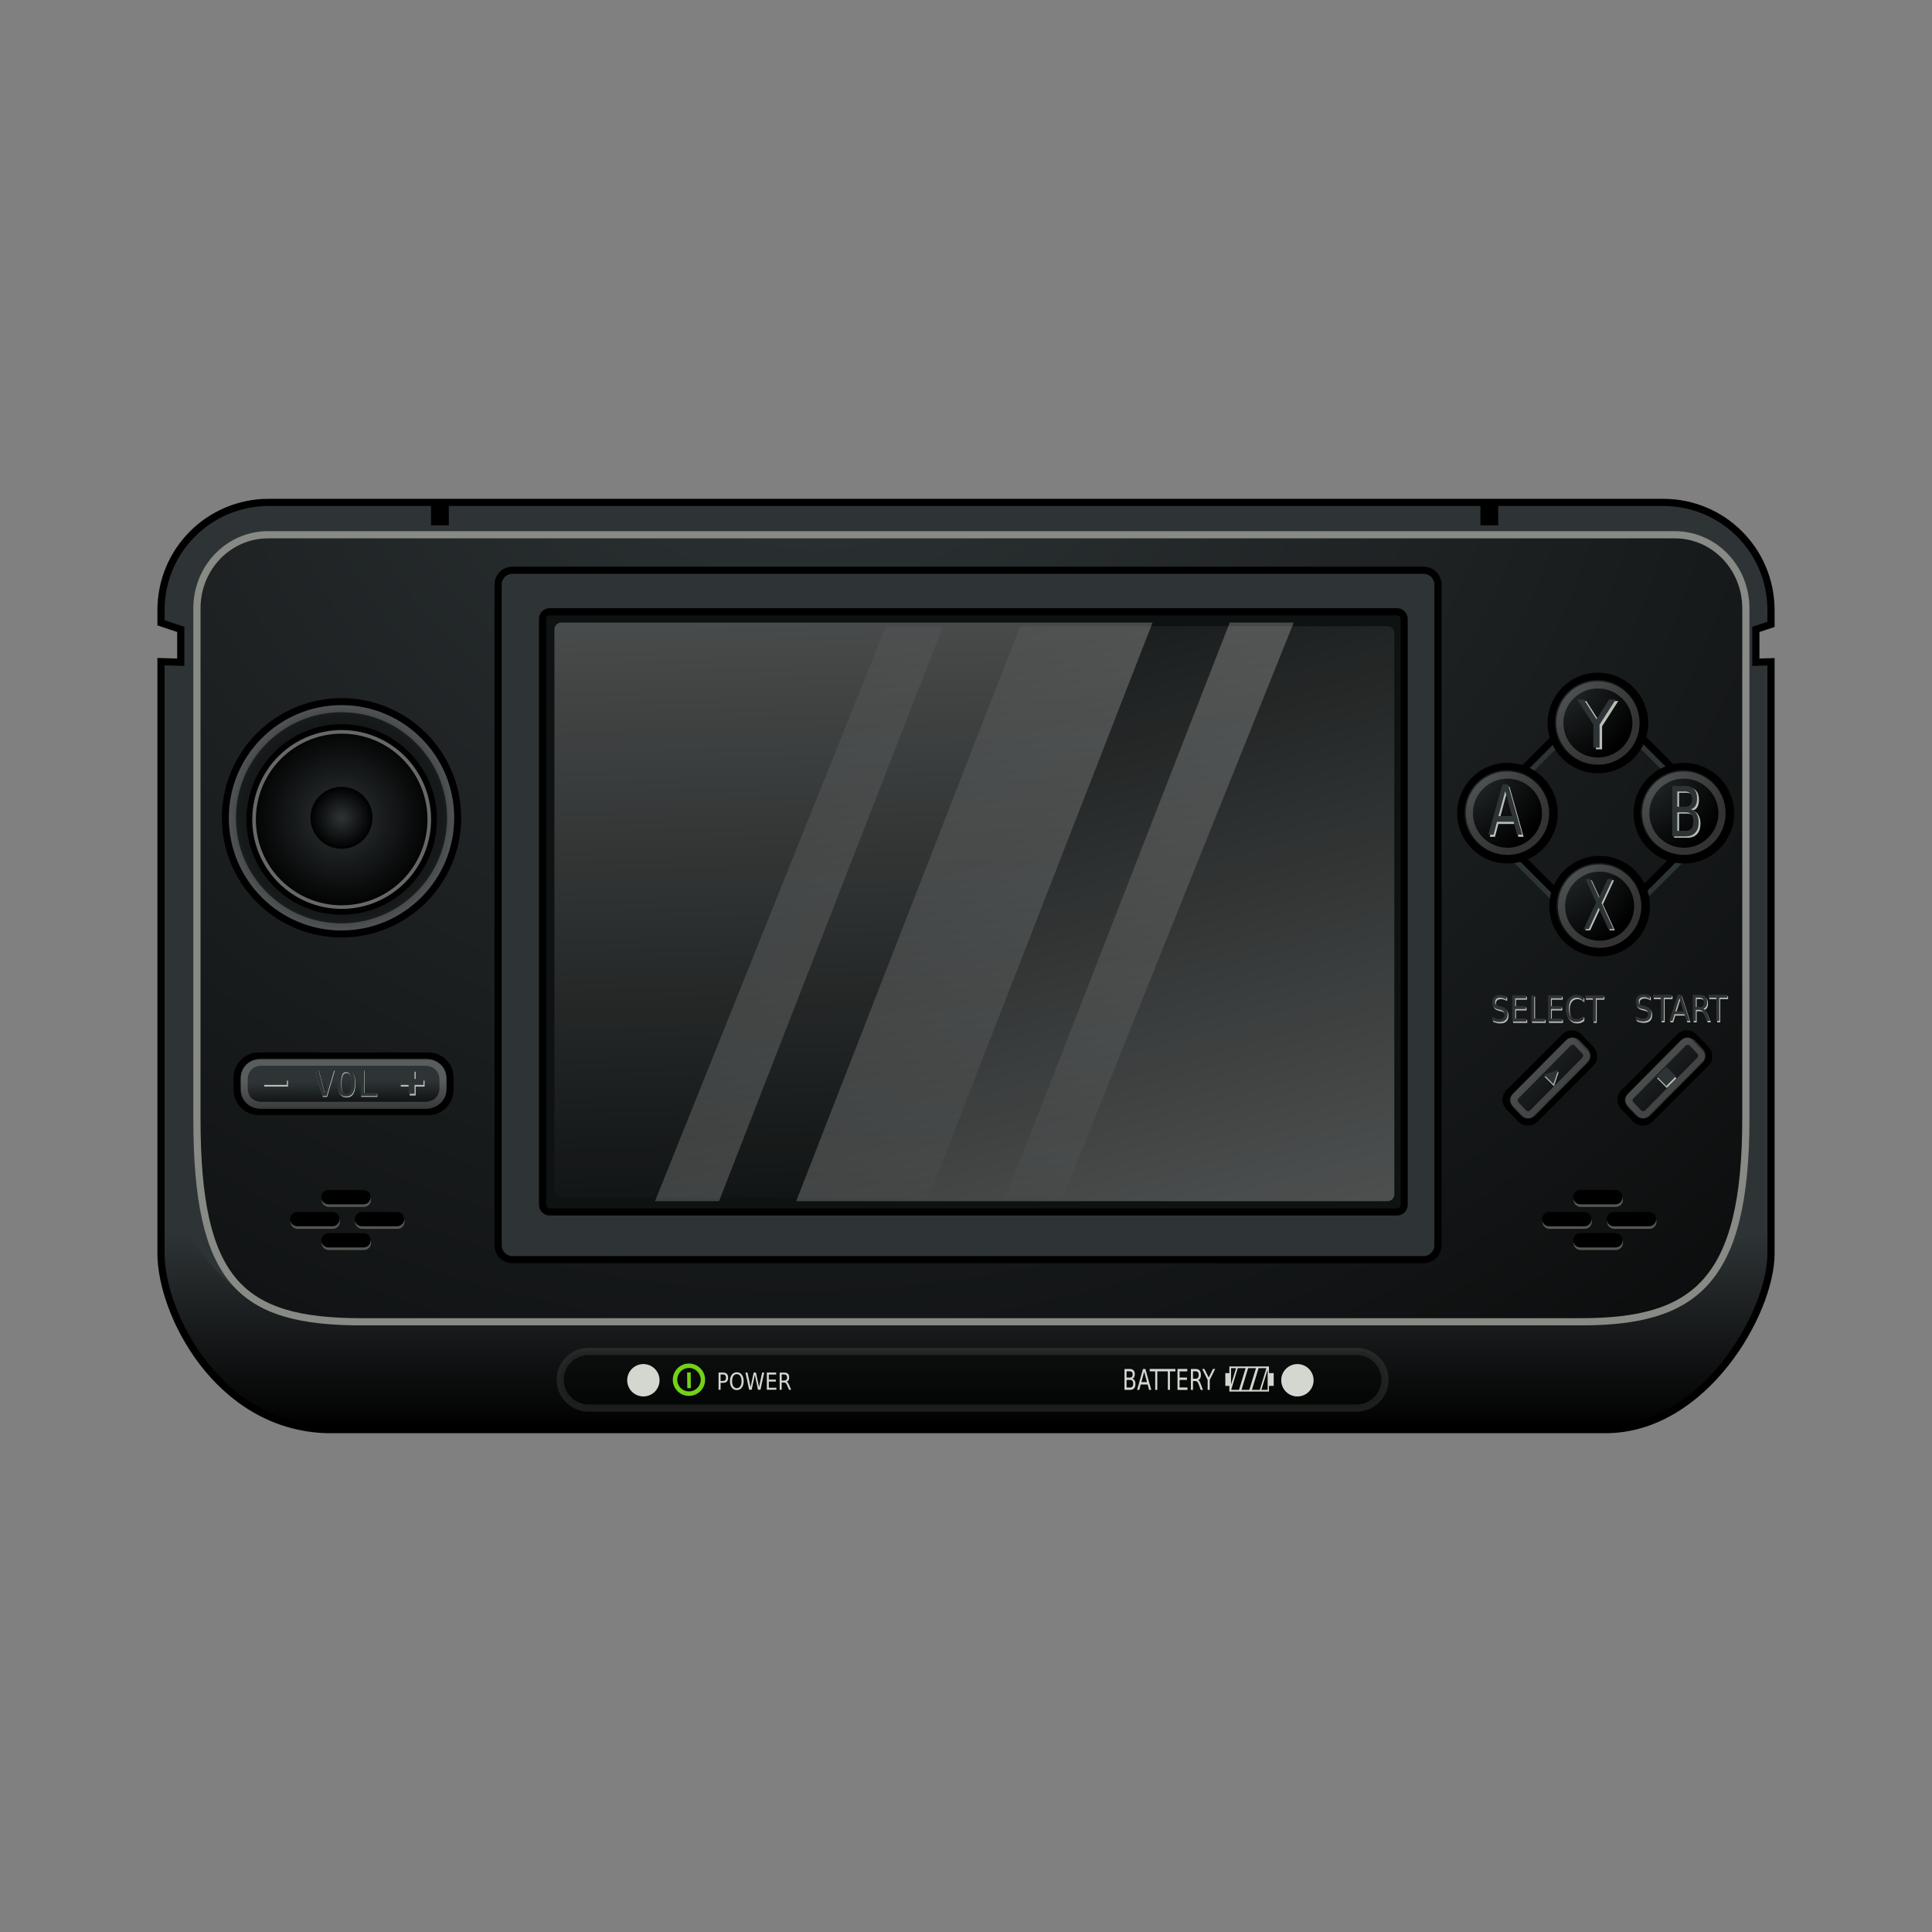 <svg:svg xmlns:dc="http://purl.org/dc/elements/1.1/" xmlns:ns1="http://sodipodi.sourceforge.net/DTD/sodipodi-0.dtd" xmlns:ns2="http://www.inkscape.org/namespaces/inkscape" xmlns:ns3="http://www.w3.org/1999/xlink" xmlns:ns5="http://creativecommons.org/ns#" xmlns:rdf="http://www.w3.org/1999/02/22-rdf-syntax-ns#" xmlns:svg="http://www.w3.org/2000/svg" height="537.6" id="svg2" version="1.0" viewBox="-43.8 -138.8 537.6 537.6" width="537.6" ns1:docbase="/media/Backup/Projekte/Grafiken/Vector" ns1:docname="needcoffee_GP2X.svg" ns1:version="0.32" ns2:output_extension="org.inkscape.output.svg.inkscape" ns2:version="0.46">
  <svg:rect x="-43.8" y="-138.8" width="537.6" height="537.6" fill="#808080" stroke="none"/>
  <ns1:namedview bordercolor="#666666" borderopacity="1.0" gridtolerance="10.0" guidetolerance="10.0" id="base" objecttolerance="10.0" pagecolor="#ffffff" showgrid="false" ns2:current-layer="layer5" ns2:cx="250.75957" ns2:cy="108.97413" ns2:pageopacity="0.0" ns2:pageshadow="2" ns2:window-height="645" ns2:window-width="870" ns2:window-x="78" ns2:window-y="176" ns2:zoom="0.814" />
  <svg:defs id="defs4">
    <svg:linearGradient id="linearGradient4772">
      <svg:stop id="stop4774" offset="0" style="stop-color:#ffffff" />
      <svg:stop id="stop4776" offset="1" style="stop-color:#ffffff;stop-opacity:0" />
    </svg:linearGradient>
    <svg:linearGradient id="linearGradient5741">
      <svg:stop id="stop5743" offset="0" style="stop-color:#2e3436" />
      <svg:stop id="stop5745" offset="1" style="stop-color:#000000" />
    </svg:linearGradient>
    <svg:radialGradient cx="54.548" cy="-2.005" gradientTransform="matrix(.24 2.175 -2.385 .263 192.64 -49.589)" gradientUnits="userSpaceOnUse" id="radialGradient5658" r="216.5">
      <svg:stop id="stop5654" offset="0" style="stop-color:#2e3436" />
      <svg:stop id="stop5656" offset="1" style="stop-color:#000000" />
    </svg:radialGradient>
    <svg:linearGradient gradientUnits="userSpaceOnUse" id="linearGradient12583" x1="28" x2="28" y1="370" y2="315.13">
      <svg:stop id="stop12579" offset="0" style="stop-color:#000000" />
      <svg:stop id="stop12581" offset="1" style="stop-color:#000000;stop-opacity:0" />
    </svg:linearGradient>
    <svg:radialGradient cx="78.23" cy="199.76" gradientTransform="translate(0 -0)" gradientUnits="userSpaceOnUse" id="radialGradient18413" r="33.297">
      <svg:stop id="stop18409" offset="0" style="stop-color:#000000" />
      <svg:stop id="stop17517" offset=".86" style="stop-color:#171a1b" />
      <svg:stop id="stop18411" offset="1" style="stop-color:#2e3436" />
    </svg:radialGradient>
    <svg:radialGradient cx="78.23" cy="199.76" gradientTransform="translate(0 0)" gradientUnits="userSpaceOnUse" id="radialGradient25244" r="26" ns3:href="#linearGradient5741" />
    <svg:radialGradient cx="437.76" cy="184.48" gradientTransform="matrix(8.7211e-7 2 -2 8.7211e-7 806.72 -691.04)" gradientUnits="userSpaceOnUse" id="radialGradient5747" r="14" ns3:href="#linearGradient5741" />
    <svg:radialGradient cx="413.84" cy="159.38" gradientTransform="matrix(7.9557e-7 2 -2 7.9557e-7 732.59 -668.29)" gradientUnits="userSpaceOnUse" id="radialGradient6724" r="14" ns3:href="#linearGradient5741" />
    <svg:radialGradient cx="388.67" cy="184.48" gradientTransform="matrix(9.0475e-7 2 -2 9.0475e-7 757.63 -592.86)" gradientUnits="userSpaceOnUse" id="radialGradient7701" r="14" ns3:href="#linearGradient5741" />
    <svg:radialGradient cx="414.31" cy="210.35" gradientTransform="matrix(7.0063e-8 2 -2 7.0063e-8 835.01 -618.28)" gradientUnits="userSpaceOnUse" id="radialGradient8678" r="14" ns3:href="#linearGradient5741" />
    <svg:linearGradient gradientUnits="userSpaceOnUse" id="linearGradient9655" x1="73.017" x2="73.153" y1="273.08" y2="282.49" ns3:href="#linearGradient5741" />
    <svg:linearGradient gradientUnits="userSpaceOnUse" id="linearGradient10641" x1="433.28" x2="459.65" y1="258.91" y2="285.43" ns3:href="#linearGradient5741" />
    <svg:linearGradient gradientUnits="userSpaceOnUse" id="linearGradient10649" x1="401.28" x2="427.65" y1="258.91" y2="285.43" ns3:href="#linearGradient5741" />
    <svg:radialGradient cx="78.23" cy="199.76" gradientTransform="translate(0 -0)" gradientUnits="userSpaceOnUse" id="radialGradient14606" r="8.622" ns3:href="#linearGradient5741" />
    <svg:linearGradient gradientTransform="matrix(1 0 0 1.702 0 -102.11)" gradientUnits="userSpaceOnUse" id="linearGradient9673" x1="168.47" x2="170.47" y1="120.75" y2="244.79" ns3:href="#linearGradient4772" />
    <svg:linearGradient gradientTransform="matrix(-1 0 0 -1.702 508.66 553.99)" gradientUnits="userSpaceOnUse" id="linearGradient9677" x1="230.47" x2="254.47" y1="111.35" y2="257.71" ns3:href="#linearGradient4772" />
  </svg:defs>
  <svg:g id="layer4" transform="translate(-27,-111)">
    <svg:path d="m58 112c-16.62 0-30 13.38-30 30v3.5l5.5 1.84v9.13l-5.5-0.16v164.69c0 16.62 15.751 48 46 49h356c27.25 0 46-32.38 46-49v-164.66l-4.22 0.13v-9.13l4.22-1.4v-3.94c0-16.62-13.38-30-30-30h-388z" id="rect11591" style="fill:#2e3436" />
    <svg:path d="m33.5 124.66c-0.416 0.58-0.814 1.16-1.188 1.78l1.188 0.03v-1.81zm-5.5 166.34v30c0 16.62 15.751 48 46 49h356c27.25 0 46-32.38 46-49v-30c0 16.62-18.75 49-46 49h-356c-30.249-1-46-32.38-46-49z" id="path11602" style="fill:url(#linearGradient12583)" />
    <svg:path d="m57.812 121c-10.978 0-19.812 9.13-19.812 20.47v142.06c0 45.44 12.293 56.47 45.812 56.47h339.38c31.52 0 45.81-11.03 45.81-56.47v-142.06c0-11.34-8.83-20.47-19.81-20.47h-391.38z" id="rect4679" style="stroke-linejoin:round;stroke:#888a85;stroke-linecap:square;stroke-width:2;fill:url(#radialGradient5658)" />
    <svg:path d="m58 112c-16.62 0-30 13.38-30 30v3.5l5.5 1.84v9.13l-5.5-0.16v164.69c0 16.62 15.751 48 46 49h356c27.25 0 46-32.38 46-49v-164.66l-4.22 0.13v-9.13l4.22-1.4v-3.94c0-16.62-13.38-30-30-30h-388z" id="path12585" style="stroke:#000000;stroke-linecap:round;stroke-width:2;fill:none" />
  </svg:g>
  <svg:g id="layer2" transform="translate(-27,-111)">
    <svg:path d="m125.8 130.88h253.53c2.21 0 4 1.8 4 4.03v183.78c0 2.23-1.79 4.02-4 4.02h-253.53c-2.22 0-4-1.79-4-4.02v-183.78c0-2.23 1.78-4.03 4-4.03z" id="rect3659" style="stroke-linejoin:round;stroke:#000000;stroke-linecap:square;stroke-width:2;fill:#2e3436" />
    <svg:path d="m136.17 142.43h235.75c1.11 0 2 0.9 2 2.01v162.97c0 1.12-0.89 2.02-2 2.02h-235.75c-1.11 0-2-0.9-2-2.02v-162.97c0-1.11 0.89-2.01 2-2.01z" id="rect2687" style="stroke-linejoin:round;stroke:#000000;stroke-linecap:square;stroke-width:2;fill:#0f1212" />
    <svg:path d="m110.53 199.76c0 17.83-14.472 32.3-32.3 32.3s-32.297-14.47-32.297-32.3 14.469-32.3 32.297-32.3 32.3 14.47 32.3 32.3z" id="path6587" style="stroke-linejoin:round;stroke:#000000;stroke-linecap:square;stroke-width:2;fill:url(#radialGradient18413)" />
    <svg:path d="m396.94 198.4l28.59-28.59c1.34-1.35 3.5-1.35 4.84-0.02l28.63 28.63c1.34 1.34 1.33 3.5-0.02 4.85l-28.59 28.59c-1.35 1.35-3.51 1.36-4.84 0.02l-28.64-28.63c-1.33-1.34-1.32-3.5 0.03-4.85z" id="path11476" style="stroke-linejoin:round;stroke:#2e3436;stroke-linecap:square;stroke-width:2;fill:none" />
    <svg:path d="m396.94 196.4l28.59-28.59c1.34-1.35 3.5-1.35 4.84-0.02l28.63 28.63c1.34 1.34 1.33 3.5-0.02 4.85l-28.59 28.59c-1.35 1.35-3.51 1.36-4.84 0.02l-28.64-28.63c-1.33-1.34-1.32-3.5 0.03-4.85z" id="rect6591" style="stroke-linejoin:round;stroke:#000000;stroke-linecap:square;stroke-width:2;fill:none" />
    <svg:path d="m108.61 199.76c0 16.77-13.608 30.38-30.38 30.38-16.771 0-30.383-13.61-30.383-30.38s13.612-30.38 30.383-30.38c16.772 0 30.38 13.61 30.38 30.38z" id="path7579" style="opacity:.2;stroke-linejoin:round;stroke:#ffffff;stroke-linecap:square;stroke-width:2;fill:none" />
    <svg:g id="g12462" style="fill:#555753" transform="translate(.102 .714)">
      <svg:path d="m74.588 303.34h9.763c1.108 0 2 0.89 2 1.99s-0.892 1.99-2 1.99h-9.763c-1.108 0-2-0.89-2-1.99s0.892-1.99 2-1.99z" id="path12464" style="fill:#555753" />
      <svg:path d="m65.922 309.46h9.763c1.108 0 2 0.88 2 1.98 0 1.11-0.892 1.99-2 1.99h-9.763c-1.108 0-2-0.88-2-1.99 0-1.1 0.892-1.98 2-1.98z" id="path12466" style="fill:#555753" />
      <svg:path d="m83.922 309.46h9.763c1.108 0 2 0.88 2 1.98 0 1.11-0.892 1.99-2 1.99h-9.763c-1.108 0-2-0.88-2-1.99 0-1.1 0.892-1.98 2-1.98z" id="path12468" style="fill:#555753" />
      <svg:path d="m74.588 315.34h9.763c1.108 0 2 0.89 2 1.99s-0.892 1.99-2 1.99h-9.763c-1.108 0-2-0.89-2-1.99s0.892-1.99 2-1.99z" id="path12470" style="fill:#555753" />
    </svg:g>
    <svg:g id="g12456">
      <svg:path d="m74.588 303.34h9.763c1.108 0 2 0.89 2 1.99s-0.892 1.99-2 1.99h-9.763c-1.108 0-2-0.89-2-1.99s0.892-1.99 2-1.99z" id="rect11478" style="fill:#000000" />
      <svg:path d="m65.922 309.46h9.763c1.108 0 2 0.88 2 1.98 0 1.11-0.892 1.99-2 1.99h-9.763c-1.108 0-2-0.88-2-1.99 0-1.1 0.892-1.98 2-1.98z" id="path12450" style="fill:#000000" />
      <svg:path d="m83.922 309.46h9.763c1.108 0 2 0.88 2 1.98 0 1.11-0.892 1.99-2 1.99h-9.763c-1.108 0-2-0.88-2-1.99 0-1.1 0.892-1.98 2-1.98z" id="path12452" style="fill:#000000" />
      <svg:path d="m74.588 315.34h9.763c1.108 0 2 0.89 2 1.99s-0.892 1.99-2 1.99h-9.763c-1.108 0-2-0.89-2-1.99s0.892-1.99 2-1.99z" id="path12454" style="fill:#000000" />
    </svg:g>
    <svg:g id="g12472" style="fill:#555753" transform="translate(348.46 .714)">
      <svg:path d="m74.588 303.34h9.763c1.108 0 2 0.89 2 1.99s-0.892 1.99-2 1.99h-9.763c-1.108 0-2-0.89-2-1.99s0.892-1.99 2-1.99z" id="path12474" style="fill:#555753" />
      <svg:path d="m65.922 309.46h9.763c1.108 0 2 0.88 2 1.98 0 1.11-0.892 1.99-2 1.99h-9.763c-1.108 0-2-0.88-2-1.99 0-1.1 0.892-1.98 2-1.98z" id="path12476" style="fill:#555753" />
      <svg:path d="m83.922 309.46h9.763c1.108 0 2 0.88 2 1.98 0 1.11-0.892 1.99-2 1.99h-9.763c-1.108 0-2-0.88-2-1.99 0-1.1 0.892-1.98 2-1.98z" id="path12478" style="fill:#555753" />
      <svg:path d="m74.588 315.34h9.763c1.108 0 2 0.89 2 1.99s-0.892 1.99-2 1.99h-9.763c-1.108 0-2-0.89-2-1.99s0.892-1.99 2-1.99z" id="path12480" style="fill:#555753" />
    </svg:g>
    <svg:g id="g12482" transform="translate(348.36)">
      <svg:path d="m74.588 303.34h9.763c1.108 0 2 0.89 2 1.99s-0.892 1.99-2 1.99h-9.763c-1.108 0-2-0.89-2-1.99s0.892-1.99 2-1.99z" id="path12484" style="fill:#000000" />
      <svg:path d="m65.922 309.46h9.763c1.108 0 2 0.88 2 1.98 0 1.11-0.892 1.99-2 1.99h-9.763c-1.108 0-2-0.88-2-1.99 0-1.1 0.892-1.98 2-1.98z" id="path12486" style="fill:#000000" />
      <svg:path d="m83.922 309.46h9.763c1.108 0 2 0.88 2 1.98 0 1.11-0.892 1.99-2 1.99h-9.763c-1.108 0-2-0.88-2-1.99 0-1.1 0.892-1.98 2-1.98z" id="path12488" style="fill:#000000" />
      <svg:path d="m74.588 315.34h9.763c1.108 0 2 0.89 2 1.99s-0.892 1.99-2 1.99h-9.763c-1.108 0-2-0.89-2-1.99s0.892-1.99 2-1.99z" id="path12490" style="fill:#000000" />
    </svg:g>
    <svg:path d="m55.202 266.06h47.208c3.33 0 6 2.68 6 6v3.43c0 3.33-2.67 6-6 6h-47.208c-3.324 0-6-2.67-6-6v-3.43c0-3.32 2.676-6 6-6z" id="rect12492" style="stroke-linejoin:round;stroke:#000000;stroke-linecap:square;stroke-width:2;fill:url(#linearGradient9655)" />
    <svg:path d="m403.1 276.23l15.51-15.5c1.09-1.09 2.85-1.09 3.94 0l3.28 3.43c1.09 1.1 1.09 2.85 0 3.94l-15.51 15.51c-1.09 1.09-2.84 1.09-3.94 0l-3.28-3.43c-1.09-1.1-1.09-2.85 0-3.95z" id="path13464" style="stroke-linejoin:round;stroke:#000000;stroke-linecap:square;stroke-width:2;fill:url(#linearGradient10649)" />
    <svg:path d="m435.1 276.23l15.51-15.5c1.09-1.09 2.85-1.09 3.94 0l3.28 3.43c1.09 1.1 1.09 2.85 0 3.94l-15.51 15.51c-1.09 1.09-2.84 1.09-3.94 0l-3.28-3.43c-1.09-1.1-1.09-2.85 0-3.95z" id="path13466" style="stroke-linejoin:round;stroke:#000000;stroke-linecap:square;stroke-width:2;fill:url(#linearGradient10641)" />
    <svg:path d="m55.968 267.76h45.492c2.98 0 5.01 2.09 5.01 4.68v2.68c0 2.59-2.03 4.67-5.01 4.67h-45.492c-2.981 0-4.825-2.08-4.825-4.67v-2.68c0-2.59 1.844-4.68 4.825-4.68z" id="path2716" style="opacity:.2;stroke-linejoin:round;stroke:#ffffff;stroke-linecap:square;stroke-width:2;fill:none" />
    <svg:path d="m405.03 277.12l14.51-14.67c0.71-0.7 1.84-0.7 2.55 0l2.11 2.22c0.71 0.71 0.71 1.84 0 2.55l-14.51 14.66c-0.71 0.71-1.84 0.71-2.54 0l-2.12-2.21c-0.71-0.71-0.71-1.84 0-2.55z" id="path3687" style="opacity:.2;stroke-linejoin:round;stroke:#ffffff;stroke-linecap:square;stroke-width:2;fill:none" />
    <svg:path d="m437.03 277.12l14.51-14.67c0.71-0.7 1.84-0.7 2.55 0l2.11 2.22c0.71 0.71 0.71 1.84 0 2.55l-14.51 14.66c-0.71 0.71-1.84 0.71-2.54 0l-2.12-2.21c-0.71-0.71-0.71-1.84 0-2.55z" id="path4660" style="opacity:.2;stroke-linejoin:round;stroke:#ffffff;stroke-linecap:square;stroke-width:2;fill:none" />
    <svg:path d="m440.84 173.38c0 7.18-5.83 13-13 13-7.18 0-13-5.82-13-13s5.82-13 13-13c7.17 0 13 5.82 13 13z" id="path8550" style="stroke-linejoin:round;stroke:#000000;stroke-linecap:square;stroke-width:2;fill:url(#radialGradient6724)" />
    <svg:path d="m438.44 173.38c0 5.85-4.75 10.61-10.6 10.61-5.86 0-10.61-4.76-10.61-10.61 0-5.86 4.75-10.61 10.61-10.61 5.85 0 10.6 4.75 10.6 10.61z" id="path9524" style="opacity:.2;stroke-linejoin:round;stroke:#ffffff;stroke-linecap:square;stroke-width:2;fill:none" />
    <svg:path d="m415.67 198.48c0 7.18-5.83 13-13 13-7.18 0-13-5.82-13-13 0-7.17 5.82-13 13-13 7.17 0 13 5.83 13 13z" id="path10495" style="stroke-linejoin:round;stroke:#000000;stroke-linecap:square;stroke-width:2;fill:url(#radialGradient7701)" />
    <svg:path d="m413.28 198.48c0 5.86-4.76 10.61-10.61 10.61-5.86 0-10.61-4.75-10.61-10.61 0-5.85 4.75-10.61 10.61-10.61 5.85 0 10.61 4.76 10.61 10.61z" id="path10497" style="opacity:.2;stroke-linejoin:round;stroke:#ffffff;stroke-linecap:square;stroke-width:2;fill:none" />
    <svg:path d="m464.76 198.48c0 7.18-5.83 13-13 13-7.18 0-13-5.82-13-13 0-7.17 5.82-13 13-13 7.17 0 13 5.83 13 13z" id="path10499" style="stroke-linejoin:round;stroke:#000000;stroke-linecap:square;stroke-width:2;fill:url(#radialGradient5747)" />
    <svg:path d="m462.37 198.48c0 5.86-4.76 10.61-10.61 10.61-5.86 0-10.61-4.75-10.61-10.61 0-5.85 4.75-10.61 10.61-10.61 5.85 0 10.61 4.76 10.61 10.61z" id="path10501" style="opacity:.2;stroke-linejoin:round;stroke:#ffffff;stroke-linecap:square;stroke-width:2;fill:none" />
    <svg:path d="m441.31 224.35c0 7.17-5.82 13-13 13-7.17 0-13-5.83-13-13 0-7.18 5.83-13 13-13 7.18 0 13 5.82 13 13z" id="path10503" style="stroke-linejoin:round;stroke:#000000;stroke-linecap:square;stroke-width:2;fill:url(#radialGradient8678)" />
    <svg:path d="m438.92 224.35c0 5.85-4.75 10.61-10.61 10.61-5.85 0-10.6-4.76-10.6-10.61 0-5.86 4.75-10.61 10.6-10.61 5.86 0 10.61 4.75 10.61 10.61z" id="path10505" style="opacity:.2;stroke-linejoin:round;stroke:#ffffff;stroke-linecap:square;stroke-width:2;fill:none" />
    <svg:path d="m104.23 199.76c0 14.35-11.648 26-26 26s-26-11.65-26-26 11.648-26 26-26 26 11.65 26 26z" id="path18416" style="fill:url(#radialGradient25244)" />
    <svg:path d="m86.852 199.76c0 4.76-3.863 8.62-8.622 8.62s-8.621-3.86-8.621-8.62 3.862-8.62 8.621-8.62 8.622 3.86 8.622 8.62z" id="path20365" style="fill:url(#radialGradient14606)" />
    <svg:path d="m104.28 200.23c0 14.35-11.652 26-26.004 26s-26-11.65-26-26 11.648-26 26-26 26.004 11.65 26.004 26z" id="path21345" style="stroke:#000000;stroke-linecap:round;fill:none" />
    <svg:path d="m102.65 200.23c0 13.46-10.918 24.38-24.374 24.38s-24.377-10.92-24.377-24.38 10.921-24.38 24.377-24.38 24.374 10.92 24.374 24.38z" id="path26215" style="opacity:.4;stroke:#ffffff;stroke-linecap:round;fill:none" />
    <svg:path d="m139.41 145.44c-1.08 0-1.94 0.84-1.94 1.9v156.16c0 1.07 0.86 1.94 1.94 1.94h102.15l62.35-160h-164.5zm185.97 0l-62.35 160h15.91l64.25-160h-17.81z" id="path2824" style="opacity:.3;fill:url(#linearGradient9673)" />
    <svg:path d="m369.25 306.44c1.08 0 1.94-0.84 1.94-1.91v-156.15c0-1.07-0.86-1.94-1.94-1.94h-102.16l-62.34 160h164.5zm-185.97 0l62.34-160h-15.9l-64.25 160h17.81z" id="path9675" style="opacity:.3;fill:url(#linearGradient9677)" />
  </svg:g>
  <svg:g id="layer5" transform="translate(-27,-111)">
    <svg:path d="m73.631 276.59l1.714-6.46h1.021l-2.134 7.29h-1.196l-2.134-7.29h1.02l1.709 6.46m7.427-2.8c0-1.07-0.111-1.84-0.332-2.3-0.218-0.46-0.578-0.69-1.079-0.69-0.498 0-0.858 0.23-1.079 0.69-0.218 0.46-0.327 1.23-0.327 2.3 0 1.06 0.109 1.83 0.327 2.29 0.221 0.46 0.581 0.69 1.079 0.69 0.501 0 0.861-0.23 1.079-0.69 0.221-0.46 0.332-1.22 0.332-2.29m1.03 0c0 1.27-0.201 2.21-0.605 2.84-0.4 0.62-1.012 0.94-1.836 0.94s-1.436-0.32-1.836-0.94-0.6-1.57-0.6-2.84c0-1.28 0.2-2.23 0.6-2.85 0.404-0.63 1.016-0.94 1.836-0.94 0.824 0 1.436 0.31 1.836 0.94 0.404 0.62 0.605 1.57 0.605 2.85m1.617-3.66h0.991v6.46h3.52v0.83h-4.511v-7.29" id="text2764" style="fill:#babdb6" />
    <svg:path d="m73.505 276.34l1.714-6.46h1.02l-2.133 7.29h-1.197l-2.133-7.29h1.02l1.709 6.46m7.427-2.81c0-1.07-0.111-1.83-0.332-2.29-0.218-0.46-0.578-0.69-1.079-0.69-0.498 0-0.858 0.23-1.079 0.69-0.219 0.46-0.328 1.22-0.328 2.29s0.109 1.83 0.328 2.29c0.221 0.46 0.581 0.69 1.079 0.69 0.501 0 0.861-0.23 1.079-0.68 0.221-0.46 0.332-1.23 0.332-2.3m1.03 0c0 1.27-0.202 2.22-0.605 2.85-0.401 0.62-1.013 0.93-1.836 0.93-0.824 0-1.436-0.31-1.836-0.93-0.401-0.62-0.601-1.57-0.601-2.85 0-1.27 0.2-2.22 0.601-2.84 0.403-0.63 1.015-0.94 1.836-0.94 0.823 0 1.435 0.31 1.836 0.94 0.403 0.62 0.605 1.57 0.605 2.84m1.616-3.65h0.991v6.46h3.521v0.83h-4.512v-7.29" id="path2769" style="fill:#2e3436" />
    <svg:path d="m56.718 272.89h6.631v1.67h-6.631v-1.67" id="text2771" style="fill:#babdb6" />
    <svg:path d="m56.402 272.42h6.632v1.67h-6.632v-1.67" id="path2776" style="fill:#2e3436" />
    <svg:path d="m94.718 272.89h6.632v1.67h-6.632v-1.67" id="path2778" style="fill:#babdb6" />
    <svg:path d="m97.198 277.04v-6.63h1.671v6.63h-1.671" id="path2782" style="fill:#babdb6" />
    <svg:path d="m94.402 272.42h6.628v1.67h-6.628v-1.67" id="path2780" style="fill:#2e3436" />
    <svg:path d="m96.882 276.57v-6.63h1.671v6.63h-1.671" id="path2784" style="fill:#2e3436" />
    <svg:path d="m402.58 249.79v0.96c-0.32-0.18-0.61-0.31-0.89-0.4s-0.55-0.13-0.8-0.13c-0.46 0-0.8 0.11-1.05 0.31-0.24 0.21-0.36 0.51-0.36 0.89 0 0.32 0.08 0.57 0.24 0.73 0.16 0.17 0.47 0.3 0.92 0.4l0.5 0.12c0.62 0.14 1.07 0.39 1.36 0.74 0.3 0.36 0.45 0.83 0.45 1.42 0 0.71-0.2 1.24-0.6 1.61-0.39 0.36-0.97 0.54-1.74 0.54-0.29 0-0.6-0.04-0.92-0.11-0.33-0.08-0.67-0.2-1.02-0.35v-1.02c0.34 0.23 0.67 0.4 0.99 0.51 0.32 0.12 0.64 0.17 0.95 0.17 0.47 0 0.83-0.11 1.09-0.33s0.39-0.54 0.39-0.95c0-0.35-0.1-0.63-0.28-0.84-0.19-0.2-0.49-0.35-0.91-0.45l-0.5-0.12c-0.62-0.14-1.07-0.37-1.34-0.69-0.28-0.31-0.41-0.74-0.41-1.3 0-0.64 0.19-1.15 0.57-1.52s0.9-0.56 1.57-0.56c0.29 0 0.58 0.03 0.88 0.09 0.29 0.06 0.6 0.16 0.91 0.28m1.65-0.24h3.86v0.83h-3.03v2.16h2.91v0.83h-2.91v2.64h3.11v0.83h-3.94v-7.29m5.29 0h0.83v6.46h2.97v0.83h-3.8v-7.29m4.68 0h3.86v0.83h-3.04v2.16h2.91v0.83h-2.91v2.64h3.11v0.83h-3.93v-7.29m9.86 0.56v1.04c-0.28-0.31-0.57-0.54-0.89-0.69-0.31-0.15-0.65-0.23-1-0.23-0.7 0-1.24 0.26-1.61 0.77s-0.55 1.24-0.55 2.2 0.18 1.7 0.55 2.21 0.91 0.76 1.61 0.76c0.35 0 0.69-0.07 1-0.23 0.32-0.15 0.61-0.38 0.89-0.69v1.03c-0.29 0.23-0.59 0.41-0.92 0.53-0.32 0.12-0.66 0.17-1.02 0.17-0.93 0-1.66-0.33-2.19-1.01-0.53-0.67-0.79-1.6-0.79-2.77s0.26-2.09 0.79-2.76c0.53-0.68 1.26-1.02 2.19-1.02 0.36 0 0.71 0.06 1.03 0.18 0.33 0.11 0.63 0.28 0.91 0.51m0.44-0.56h5.16v0.83h-2.16v6.46h-0.83v-6.46h-2.17v-0.83" id="path2798" style="fill:#babdb6" />
    <svg:path d="m402.34 249.4v0.96c-0.31-0.18-0.61-0.31-0.89-0.4s-0.54-0.13-0.8-0.13c-0.45 0-0.8 0.1-1.05 0.31-0.24 0.21-0.36 0.5-0.36 0.89 0 0.32 0.08 0.56 0.24 0.73 0.16 0.16 0.47 0.29 0.93 0.4l0.49 0.12c0.62 0.14 1.08 0.38 1.37 0.74 0.29 0.35 0.44 0.82 0.44 1.42 0 0.7-0.2 1.24-0.6 1.6-0.39 0.37-0.97 0.55-1.74 0.55-0.29 0-0.6-0.04-0.92-0.12-0.33-0.08-0.67-0.19-1.02-0.34v-1.02c0.34 0.22 0.67 0.39 0.99 0.51 0.32 0.11 0.64 0.17 0.95 0.17 0.47 0 0.83-0.11 1.09-0.33 0.26-0.23 0.39-0.54 0.39-0.95 0-0.36-0.09-0.64-0.28-0.84-0.18-0.2-0.49-0.35-0.91-0.46l-0.5-0.11c-0.62-0.15-1.06-0.38-1.34-0.69-0.27-0.31-0.41-0.75-0.41-1.3 0-0.65 0.19-1.16 0.57-1.53s0.91-0.55 1.57-0.55c0.29 0 0.58 0.03 0.88 0.09s0.6 0.15 0.91 0.28m1.65-0.24h3.86v0.83h-3.03v2.16h2.91v0.83h-2.91v2.64h3.11v0.83h-3.94v-7.29m5.29 0h0.83v6.46h2.98v0.83h-3.81v-7.29m4.68 0h3.86v0.83h-3.03v2.16h2.91v0.83h-2.91v2.64h3.11v0.83h-3.94v-7.29m9.87 0.56v1.04c-0.28-0.31-0.58-0.54-0.9-0.69-0.31-0.16-0.65-0.23-1-0.23-0.7 0-1.23 0.25-1.61 0.76-0.37 0.51-0.55 1.25-0.55 2.21s0.18 1.7 0.55 2.21c0.38 0.5 0.91 0.76 1.61 0.76 0.35 0 0.69-0.08 1-0.23 0.32-0.15 0.62-0.39 0.9-0.69v1.03c-0.29 0.23-0.6 0.41-0.92 0.52-0.33 0.12-0.67 0.18-1.03 0.18-0.92 0-1.65-0.34-2.18-1.01-0.53-0.68-0.8-1.6-0.8-2.77s0.27-2.1 0.8-2.77c0.53-0.68 1.26-1.01 2.18-1.01 0.37 0 0.71 0.05 1.04 0.17 0.32 0.12 0.62 0.29 0.91 0.52m0.43-0.56h5.17v0.83h-2.17v6.46h-0.83v-6.46h-2.17v-0.83" id="text2786" style="fill:#2e3436" />
    <svg:path d="m442.57 249.63v0.97c-0.32-0.18-0.62-0.32-0.9-0.41-0.28-0.08-0.55-0.13-0.81-0.13-0.46 0-0.81 0.11-1.06 0.32-0.24 0.2-0.37 0.5-0.37 0.88 0 0.33 0.08 0.57 0.25 0.74 0.16 0.16 0.47 0.29 0.93 0.39l0.51 0.12c0.62 0.14 1.08 0.39 1.37 0.75 0.3 0.35 0.45 0.82 0.45 1.41 0 0.71-0.2 1.24-0.6 1.61-0.4 0.36-0.99 0.55-1.76 0.55-0.3 0-0.61-0.04-0.94-0.12s-0.67-0.2-1.02-0.35v-1.01c0.34 0.22 0.67 0.39 1 0.5 0.32 0.12 0.64 0.18 0.96 0.18 0.47 0 0.84-0.12 1.1-0.34s0.39-0.53 0.39-0.94c0-0.36-0.09-0.64-0.28-0.84-0.19-0.21-0.49-0.36-0.92-0.46l-0.5-0.12c-0.63-0.14-1.08-0.37-1.36-0.68-0.28-0.32-0.41-0.75-0.41-1.31 0-0.64 0.19-1.15 0.57-1.52 0.39-0.37 0.92-0.56 1.59-0.56 0.29 0 0.59 0.03 0.89 0.1 0.3 0.06 0.61 0.15 0.92 0.27m0.81-0.24h5.22v0.83h-2.19v6.46h-0.84v-6.46h-2.19v-0.83m7.37 0.98l-1.13 3.62h2.27l-1.14-3.62m-0.47-0.98h0.95l2.35 7.29h-0.86l-0.57-1.87h-2.79l-0.56 1.87h-0.88l2.36-7.29m7.13 3.88c0.18 0.07 0.35 0.22 0.52 0.46 0.17 0.23 0.34 0.55 0.51 0.96l0.85 1.99h-0.9l-0.79-1.87c-0.2-0.48-0.4-0.81-0.59-0.97s-0.45-0.24-0.78-0.24h-0.91v3.08h-0.84v-7.29h1.89c0.7 0 1.23 0.18 1.58 0.53 0.34 0.34 0.52 0.87 0.52 1.57 0 0.46-0.09 0.84-0.27 1.15-0.18 0.3-0.44 0.51-0.79 0.63m-2.09-3.07v2.59h1.05c0.4 0 0.71-0.11 0.91-0.32 0.21-0.23 0.31-0.55 0.31-0.98 0-0.42-0.1-0.74-0.31-0.96-0.2-0.22-0.51-0.33-0.91-0.33h-1.05m3.51-0.81h5.22v0.83h-2.19v6.46h-0.84v-6.46h-2.19v-0.83" id="path2800" style="fill:#babdb6" />
    <svg:path d="m442.33 249.24v0.96c-0.31-0.18-0.61-0.31-0.9-0.4-0.28-0.09-0.55-0.13-0.81-0.13-0.46 0-0.81 0.1-1.06 0.31-0.24 0.21-0.36 0.51-0.36 0.89 0 0.32 0.08 0.57 0.24 0.73s0.48 0.3 0.94 0.4l0.5 0.12c0.62 0.14 1.08 0.39 1.38 0.74 0.29 0.35 0.44 0.83 0.44 1.42 0 0.7-0.2 1.24-0.6 1.6-0.4 0.37-0.98 0.55-1.76 0.55-0.29 0-0.6-0.04-0.93-0.12-0.33-0.07-0.68-0.19-1.03-0.34v-1.02c0.34 0.23 0.67 0.4 1 0.51 0.32 0.11 0.64 0.17 0.96 0.17 0.48 0 0.84-0.11 1.1-0.33s0.39-0.54 0.39-0.95c0-0.36-0.09-0.64-0.28-0.84-0.18-0.2-0.49-0.35-0.92-0.45l-0.5-0.12c-0.63-0.15-1.08-0.38-1.36-0.69-0.27-0.31-0.41-0.75-0.41-1.3 0-0.65 0.19-1.15 0.57-1.53 0.39-0.37 0.92-0.55 1.59-0.55 0.3 0 0.59 0.03 0.89 0.09s0.61 0.15 0.92 0.28m0.82-0.24h5.22v0.83h-2.2v6.46h-0.83v-6.46h-2.19v-0.83m7.37 0.97l-1.14 3.63h2.28l-1.14-3.63m-0.48-0.97h0.95l2.36 7.29h-0.87l-0.57-1.87h-2.78l-0.56 1.87h-0.89l2.36-7.29m7.13 3.87c0.18 0.07 0.36 0.23 0.53 0.46s0.34 0.56 0.51 0.97l0.85 1.99h-0.9l-0.79-1.87c-0.21-0.49-0.4-0.81-0.6-0.97-0.19-0.16-0.45-0.24-0.78-0.24h-0.91v3.08h-0.84v-7.29h1.89c0.71 0 1.23 0.17 1.58 0.52s0.52 0.88 0.52 1.58c0 0.46-0.09 0.84-0.27 1.14s-0.44 0.51-0.79 0.63m-2.09-3.06v2.59h1.05c0.4 0 0.71-0.11 0.91-0.33 0.21-0.22 0.31-0.54 0.31-0.97s-0.1-0.75-0.31-0.96c-0.2-0.22-0.51-0.33-0.91-0.33h-1.05m3.51-0.81h5.23v0.83h-2.2v6.46h-0.83v-6.46h-2.2v-0.83" id="text2790" style="fill:#2e3436" />
    <svg:path d="m402.44 192.96l-1.88 6.95h3.78l-1.9-6.95m-0.78-1.86h1.58l3.92 13.96h-1.45l-0.94-3.58h-4.63l-0.94 3.58h-1.47l3.93-13.96" id="path4745" style="fill:#babdb6" />
    <svg:path d="m402.05 192.35l-1.88 6.95h3.78l-1.9-6.95m-0.78-1.86h1.58l3.92 13.96h-1.45l-0.94-3.58h-4.63l-0.94 3.58h-1.47l3.93-13.96" id="text4740" style="fill:#2e3436" />
    <svg:path d="m422.76 167.27h1.85l3.53 5.52 3.51-5.52h1.85l-4.5 7.03v6.4h-1.74v-6.4l-4.5-7.03" id="path4754" style="fill:#babdb6" />
    <svg:path d="m422.06 166.8h1.85l3.54 5.53 3.5-5.53h1.86l-4.51 7.04v6.39h-1.73v-6.39l-4.51-7.04" id="text4747" style="fill:#2e3436" />
    <svg:path d="m450.43 198.59v5.16h2.25c0.75 0 1.31-0.21 1.67-0.64 0.36-0.42 0.55-1.07 0.55-1.94 0-0.88-0.19-1.53-0.55-1.94-0.36-0.43-0.92-0.64-1.67-0.64h-2.25m0-5.78v4.24h2.07c0.69 0 1.2-0.17 1.53-0.52 0.34-0.35 0.51-0.88 0.51-1.6 0-0.71-0.17-1.24-0.51-1.59-0.33-0.35-0.84-0.53-1.53-0.53h-2.07m-1.4-1.56h3.58c1.07 0 1.89 0.3 2.47 0.9 0.58 0.61 0.87 1.46 0.87 2.57 0 0.86-0.15 1.55-0.45 2.06-0.29 0.51-0.73 0.82-1.3 0.95 0.69 0.2 1.22 0.62 1.6 1.26 0.38 0.63 0.58 1.43 0.58 2.38 0 1.26-0.32 2.23-0.95 2.91-0.63 0.69-1.52 1.03-2.68 1.03h-3.72v-14.06" id="path4763" style="fill:#babdb6" />
    <svg:path d="m449.93 198.23v5.15h2.24c0.76 0 1.32-0.21 1.68-0.63 0.36-0.43 0.54-1.08 0.54-1.95 0-0.88-0.18-1.53-0.54-1.94-0.36-0.42-0.92-0.63-1.68-0.63h-2.24m0-5.79v4.24h2.07c0.69 0 1.19-0.17 1.53-0.52 0.33-0.35 0.5-0.88 0.5-1.6 0-0.71-0.17-1.24-0.5-1.59-0.34-0.35-0.84-0.53-1.53-0.53h-2.07m-1.41-1.56h3.58c1.07 0 1.9 0.3 2.48 0.9 0.57 0.61 0.86 1.46 0.86 2.58 0 0.86-0.15 1.54-0.44 2.05-0.3 0.51-0.73 0.82-1.31 0.95 0.69 0.2 1.23 0.62 1.61 1.26s0.57 1.43 0.57 2.38c0 1.26-0.31 2.23-0.94 2.91-0.63 0.69-1.53 1.03-2.69 1.03h-3.72v-14.06" id="text4756" style="fill:#2e3436" />
    <svg:path d="m424.72 217.14h1.4l2.4 5.18 2.41-5.18h1.4l-3.1 6.69 3.31 7.25h-1.4l-2.72-5.93-2.73 5.93h-1.41l3.45-7.44-3.01-6.5" id="path4770" style="fill:#babdb6" />
    <svg:path d="m424.34 216.79h1.4l2.4 5.18 2.41-5.18h1.4l-3.1 6.69 3.3 7.24h-1.4l-2.71-5.92-2.73 5.92h-1.41l3.44-7.44-3-6.49" id="text4765" style="fill:#2e3436" />
    <svg:path d="m444.3 272.24l2.7-2.69 2.7 2.69-2.7 2.7-2.7-2.7z" id="path9662" style="fill:#babdb6" />
    <svg:path d="m444.16 271.69l2.7-2.7 2.7 2.7-2.7 2.7-2.7-2.7z" id="rect9657" style="fill:#2e3436" />
    <svg:path d="m412.95 271.78l3.99-1.33-1.33 3.99-2.66-2.66z" id="path9664" style="fill:#babdb6" />
    <svg:path d="m412.82 271.24l3.98-1.33-1.33 3.99-2.65-2.66z" id="path9660" style="fill:#2e3436" />
    <svg:path d="m103.14 112.19h4.95v6.19h-4.95v-6.19z" id="rect10651" style="fill:#000000" />
    <svg:path d="m395.14 112.19h4.95v6.19h-4.95v-6.19z" id="path11623" style="fill:#000000" />
    <svg:path d="m147.07 348.23h213.51c4.44 0 8 3.52 8 7.9 0 4.37-3.56 7.9-8 7.9h-213.51c-4.43 0-8-3.53-8-7.9 0-4.38 3.57-7.9 8-7.9z" id="rect11628" style="opacity:.3;stroke-linejoin:round;stroke:#555753;stroke-linecap:square;stroke-width:2;fill:#000000" />
    <svg:path d="m166.64 356.9c0 2.57-2.08 4.65-4.65 4.65s-4.65-2.08-4.64-4.65c-0.01-2.56 2.07-4.65 4.64-4.65s4.65 2.09 4.65 4.65z" id="path11631" style="fill:#d3d7cf" transform="matrix(.969 0 0 .969 5.255 10.434)" />
    <svg:path d="m174.91 351.62c-2.49 0-4.5 2.02-4.5 4.5 0 2.49 2.01 4.51 4.5 4.5 2.48 0 4.5-2.01 4.5-4.5 0-2.48-2.02-4.49-4.5-4.5zm0 1.22c1.8 0 3.28 1.48 3.28 3.28 0 1.81-1.48 3.26-3.28 3.26-1.8-0.01-3.25-1.45-3.25-3.26 0-1.8 1.45-3.28 3.25-3.28z" id="path11633" style="fill:#73d216" />
    <svg:path d="m174.9 354.58l0.04 3.39" id="path11638" style="stroke:#73d216;stroke-linecap:square;stroke-width:1px;fill:none" />
    <svg:path d="m183.71 354.66v1.8h0.7c0.26 0 0.46-0.08 0.6-0.24 0.14-0.15 0.21-0.37 0.21-0.66s-0.07-0.51-0.21-0.66c-0.14-0.16-0.34-0.24-0.6-0.24h-0.7m-0.56-0.53h1.26c0.46 0 0.81 0.12 1.04 0.37 0.24 0.24 0.36 0.59 0.36 1.06s-0.12 0.83-0.36 1.07c-0.23 0.24-0.58 0.36-1.04 0.36h-0.7v1.92h-0.56v-4.78m5.08 0.44c-0.41 0-0.73 0.17-0.97 0.52-0.23 0.35-0.35 0.83-0.35 1.43 0 0.61 0.12 1.08 0.35 1.43 0.24 0.35 0.56 0.53 0.97 0.53 0.4 0 0.72-0.18 0.96-0.53 0.23-0.35 0.35-0.82 0.35-1.43 0-0.6-0.12-1.08-0.35-1.43-0.24-0.35-0.56-0.52-0.96-0.52m0-0.52c0.58 0 1.04 0.22 1.38 0.67 0.35 0.45 0.52 1.05 0.52 1.8 0 0.76-0.17 1.36-0.52 1.81-0.34 0.45-0.8 0.67-1.38 0.67s-1.04-0.22-1.39-0.67-0.52-1.05-0.52-1.81c0-0.75 0.17-1.35 0.52-1.8s0.81-0.67 1.39-0.67m2.4 0.08h0.57l0.86 4.04 0.86-4.04h0.63l0.86 4.04 0.87-4.04h0.56l-1.03 4.78h-0.7l-0.87-4.15-0.88 4.15h-0.7l-1.03-4.78m5.95 0h2.6v0.55h-2.05v1.41h1.96v0.54h-1.96v1.73h2.1v0.55h-2.65v-4.78m5.52 2.54c0.12 0.05 0.23 0.15 0.35 0.3 0.11 0.15 0.22 0.36 0.34 0.63l0.56 1.31h-0.59l-0.53-1.23c-0.14-0.32-0.27-0.53-0.4-0.63-0.12-0.11-0.3-0.16-0.52-0.16h-0.6v2.02h-0.56v-4.78h1.26c0.47 0 0.82 0.12 1.05 0.34 0.23 0.23 0.34 0.58 0.34 1.04 0 0.3-0.06 0.55-0.18 0.75-0.12 0.19-0.29 0.33-0.52 0.41m-1.39-2.01v1.7h0.7c0.26 0 0.47-0.07 0.6-0.22 0.14-0.14 0.21-0.35 0.21-0.63s-0.07-0.49-0.21-0.63c-0.13-0.15-0.34-0.22-0.6-0.22h-0.7" id="text12610" style="fill:#d3d7cf" />
    <svg:path d="m166.64 356.9c0 2.57-2.08 4.65-4.65 4.65s-4.65-2.08-4.64-4.65c-0.01-2.56 2.07-4.65 4.64-4.65s4.65 2.09 4.65 4.65z" id="path12615" style="fill:#d3d7cf" transform="matrix(.969 0 0 .969 187.25 10.434)" />
    <svg:path d="m296.68 356.17v2.13h0.93c0.32 0 0.55-0.08 0.7-0.26 0.15-0.17 0.22-0.44 0.22-0.8 0-0.37-0.07-0.64-0.22-0.81s-0.38-0.26-0.7-0.26h-0.93m0-2.39v1.75h0.86c0.28 0 0.5-0.07 0.63-0.21 0.14-0.15 0.21-0.37 0.21-0.67 0-0.29-0.07-0.51-0.21-0.66-0.13-0.14-0.35-0.21-0.63-0.21h-0.86m-0.58-0.65h1.48c0.45 0 0.79 0.12 1.03 0.37s0.36 0.61 0.36 1.07c0 0.35-0.06 0.64-0.18 0.85-0.13 0.21-0.31 0.34-0.55 0.39 0.29 0.08 0.51 0.26 0.67 0.52 0.16 0.27 0.24 0.6 0.24 0.99 0 0.52-0.13 0.92-0.39 1.21-0.26 0.28-0.64 0.42-1.12 0.42h-1.54v-5.82m5.48 0.77l-0.79 2.9h1.58l-0.79-2.9m-0.33-0.77h0.66l1.64 5.82h-0.6l-0.4-1.49h-1.94l-0.39 1.49h-0.61l1.64-5.82m1.87 0h3.64v0.66h-1.53v5.16h-0.58v-5.16h-1.53v-0.66m3.51 0h3.64v0.66h-1.52v5.16h-0.59v-5.16h-1.53v-0.66m4.22 0h2.72v0.66h-2.14v1.73h2.05v0.66h-2.05v2.11h2.19v0.66h-2.77v-5.82m5.77 3.09c0.13 0.06 0.25 0.18 0.37 0.37 0.11 0.19 0.23 0.44 0.35 0.77l0.59 1.59h-0.62l-0.55-1.49c-0.14-0.39-0.28-0.65-0.42-0.78-0.13-0.13-0.31-0.19-0.54-0.19h-0.64v2.46h-0.58v-5.82h1.32c0.49 0 0.86 0.14 1.1 0.42 0.24 0.27 0.36 0.69 0.36 1.26 0 0.36-0.06 0.67-0.19 0.91-0.12 0.24-0.31 0.41-0.55 0.5m-1.46-2.44v2.06h0.74c0.28 0 0.49-0.08 0.63-0.26s0.22-0.43 0.22-0.77c0-0.35-0.08-0.6-0.22-0.77-0.14-0.18-0.35-0.26-0.63-0.26h-0.74m2.55-0.65h0.63l1.19 2.39 1.19-2.39h0.62l-1.52 3.05v2.77h-0.58v-2.77l-1.53-3.05" id="text12617" style="fill:#d3d7cf" />
    <svg:path d="m325.28 352.44v1.84h-1.12v3.56h1.12v1.57h11.03v-1.57h1.31v-3.56h-1.31v-1.84h-11.03zm0.47 0.47h1.41l-1.41 4.53v-4.53zm1.87 0h2.19l-1.84 6.03h-2.19l1.84-6.03zm2.88 0h2.19l-1.85 6.03h-2.18l1.84-6.03zm2.91 0h2.18l-1.84 6.03h-2.19l1.85-6.03zm2.53 0.4v5.63h-1.75l1.75-5.63z" id="rect12622" style="fill:#d3d7cf" />
  </svg:g>
</svg:svg>